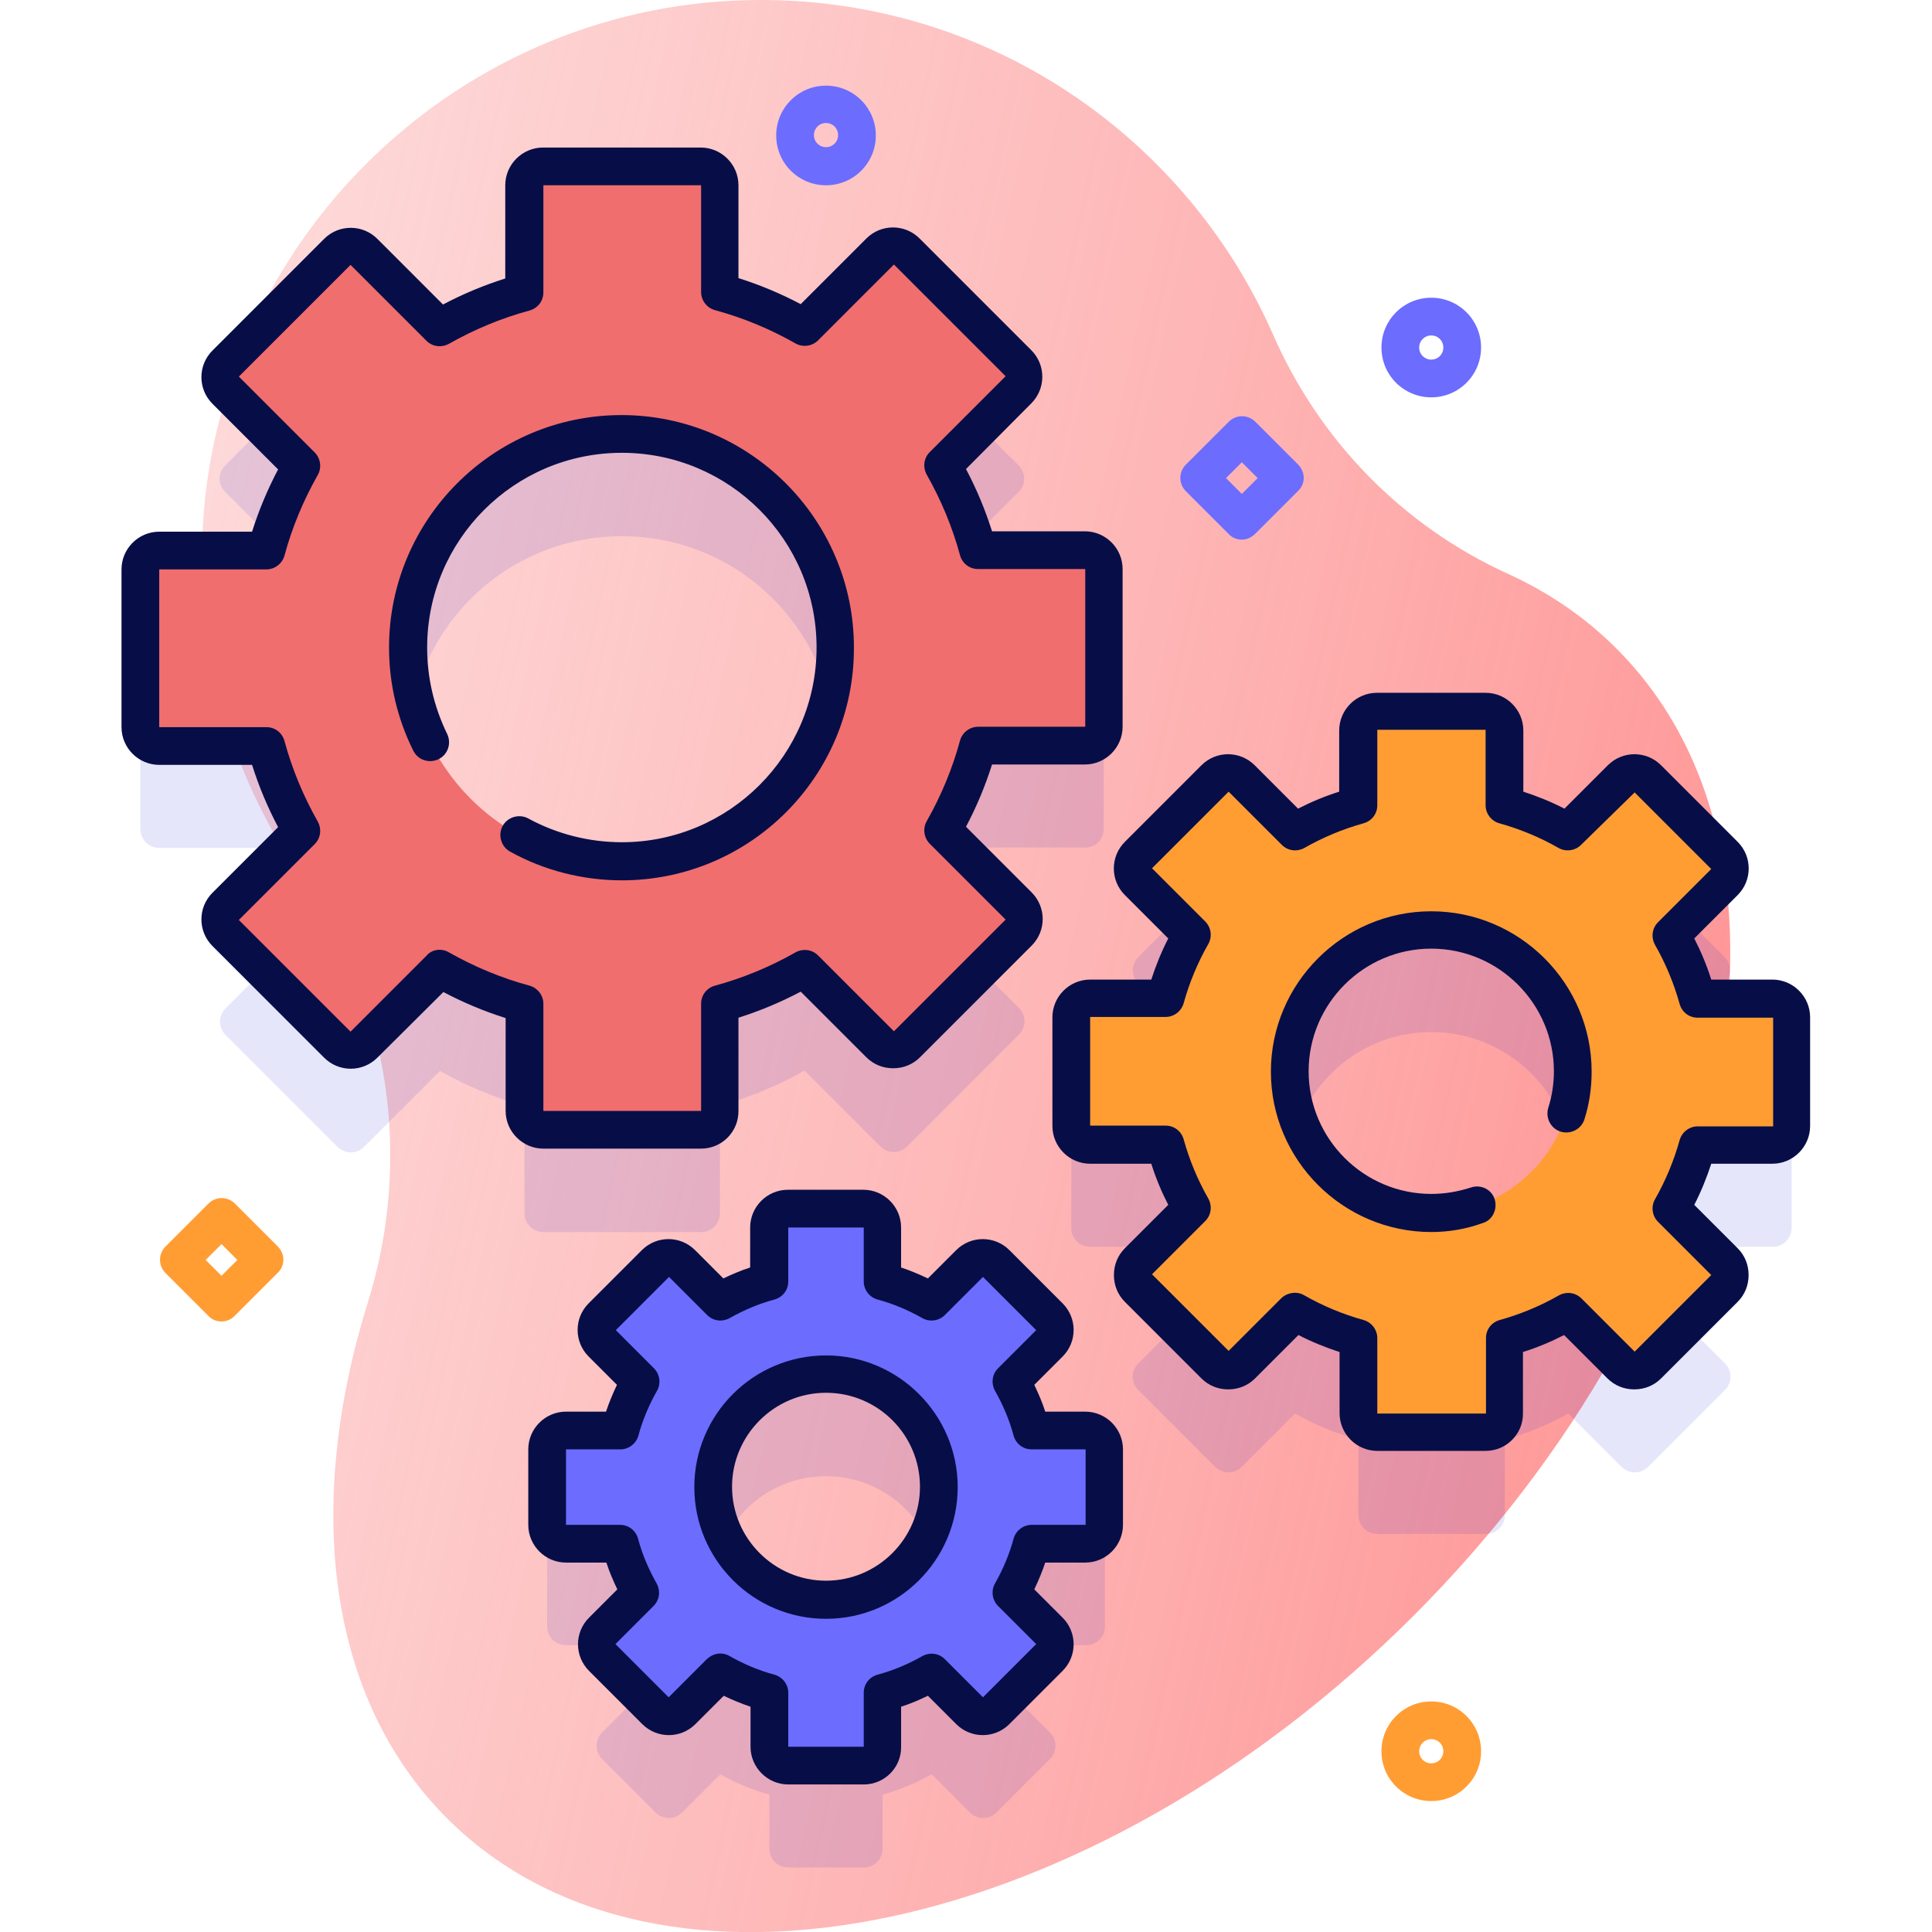 <?xml version="1.0" encoding="utf-8"?>
<!-- Generator: Adobe Illustrator 25.2.1, SVG Export Plug-In . SVG Version: 6.00 Build 0)  -->
<svg version="1.1" id="Camada_1" xmlns:svgjs="http://svgjs.com/svgjs"
	 xmlns="http://www.w3.org/2000/svg" xmlns:xlink="http://www.w3.org/1999/xlink" x="0px" y="0px" viewBox="0 0 512 512"
	 style="enable-background:new 0 0 512 512;" xml:space="preserve">
<style type="text/css">
	.st0{fill:url(#SVGID_1_);}
	.st1{opacity:0.1;fill:#0000CC;enable-background:new    ;}
	.st2{fill:#FF9D33;}
	.st3{fill:#070E47;}
	.st4{fill:#6C6CFF;}
	.st5{fill:#F16E6E;}
</style>
<g>
	<g>
		<g>
			
				<linearGradient id="SVGID_1_" gradientUnits="userSpaceOnUse" x1="514.74" y1="188.411" x2="-406.352" y2="392.431" gradientTransform="matrix(1 0 0 -1 0 514)">
				<stop  offset="7.000001e-03" style="stop-color:#FF8C8C"/>
				<stop  offset="0.992" style="stop-color:#FACECE;stop-opacity:0"/>
			</linearGradient>
			<path class="st0" d="M428.4,171.9c-8.4-8.4-18-14.9-28.7-19.8c-28-12.7-50.1-35.4-62.4-63.6C314.3,36.4,262.3,0,201.7,0
				C122.4-0.1,56.6,63.2,53.6,142.4c-1.3,33.9,8.9,65.4,26.9,91c22.9,32.4,28.8,73.8,17,111.7c-16.8,53.9-10.9,104.9,21,136.8
				c55.9,55.9,170.6,31.8,256.2-53.8C460.2,342.5,484.3,227.8,428.4,171.9L428.4,171.9z"/>
		</g>
		<g>
			<g>
				<path class="st1" d="M474.8,325.4v-28.8c0-2.8-2.2-5-5-5h-20c-1.6-5.9-4-11.6-6.9-16.8l14.1-14.1c2-2,2-5.1,0-7.1l-20.3-20.3
					c-2-2-5.1-2-7.1,0l-14.1,14.1c-5.2-3-10.8-5.3-16.8-6.9v-20c0-2.8-2.2-5-5-5H365c-2.8,0-5,2.2-5,5v20c-5.9,1.6-11.6,4-16.8,6.9
					l-14.1-14.1c-2-2-5.1-2-7.1,0l-20.3,20.3c-2,2-2,5.1,0,7.1l14.1,14.1c-3,5.2-5.3,10.9-6.9,16.8h-20c-2.8,0-5,2.2-5,5v28.8
					c0,2.8,2.2,5,5,5h20c1.6,5.9,4,11.6,6.9,16.8l-14.1,14.1c-2,2-2,5.1,0,7.1l20.3,20.3c2,2,5.1,2,7.1,0l14.1-14.1
					c5.2,3,10.9,5.3,16.8,6.9v20c0,2.8,2.2,5,5,5h28.8c2.8,0,5-2.2,5-5v-20c5.9-1.6,11.6-4,16.8-6.9l14.1,14.1c2,2,5.1,2,7.1,0
					l20.3-20.3c2-2,2-5.1,0-7.1l-14.1-14.1c3-5.2,5.3-10.9,6.9-16.8h20C472.6,330.4,474.8,328.1,474.8,325.4L474.8,325.4z
					 M379.3,348.5c-20.7,0-37.5-16.8-37.5-37.5s16.8-37.5,37.5-37.5s37.5,16.8,37.5,37.5S400.1,348.5,379.3,348.5z"/>
				<path class="st1" d="M292.8,431v-20c0-2.8-2.2-5-5-5h-14.3c-1.3-4.6-3.1-8.9-5.4-13l10.1-10.1c2-2,2-5.1,0-7.1l-14.1-14.1
					c-2-2-5.1-2-7.1,0l-10.1,10.1c-4-2.3-8.4-4.1-13-5.4v-14.3c0-2.8-2.2-5-5-5h-20c-2.8,0-5,2.2-5,5v14.3c-4.6,1.3-8.9,3.1-13,5.4
					l-10.1-10.1c-2-2-5.1-2-7.1,0l-14.1,14.1c-2,2-2,5.1,0,7.1l10.1,10.1c-2.3,4-4.1,8.4-5.4,13H150c-2.8,0-5,2.2-5,5v20
					c0,2.8,2.2,5,5,5h14.3c1.3,4.6,3.1,8.9,5.4,13l-10.1,10.1c-2,2-2,5.1,0,7.1l14.1,14.1c2,2,5.1,2,7.1,0l10.1-10.1
					c4,2.3,8.4,4.1,13,5.4v14.3c0,2.8,2.2,5,5,5h20c2.8,0,5-2.2,5-5v-14.3c4.6-1.3,8.9-3.1,13-5.4l10.1,10.1c2,2,5.1,2,7.1,0
					l14.1-14.1c2-2,2-5.1,0-7.1L268.1,449c2.3-4,4.1-8.4,5.4-13h14.3C290.6,436,292.8,433.8,292.8,431z M218.9,451
					c-16.5,0-29.9-13.4-29.9-29.9s13.4-29.9,29.9-29.9s29.9,13.4,29.9,29.9S235.4,451,218.9,451z"/>
				<path class="st1" d="M292.5,219.7v-41.8c0-2.8-2.2-5-5-5h-28.4c-2.2-7.9-5.3-15.4-9.3-22.4l20.1-20.1c2-2,2-5.1,0-7.1
					l-29.6-29.6c-2-2-5.1-2-7.1,0l-20.1,20.1c-7-4-14.5-7.1-22.4-9.3V76.1c0-2.8-2.2-5-5-5h-41.8c-2.8,0-5,2.2-5,5v28.4
					c-7.9,2.2-15.4,5.3-22.4,9.3L96.4,93.7c-2-2-5.1-2-7.1,0l-29.6,29.6c-2,2-2,5.1,0,7.1l20.1,20.1c-4,7-7.1,14.5-9.3,22.4H42.2
					c-2.8,0-5,2.2-5,5v41.8c0,2.8,2.2,5,5,5h28.4c2.2,7.9,5.3,15.4,9.3,22.4l-20.1,20.1c-2,2-2,5.1,0,7.1l29.6,29.6c2,2,5.1,2,7.1,0
					l20.1-20.1c7,4,14.5,7.1,22.4,9.3v28.4c0,2.8,2.2,5,5,5h41.8c2.8,0,5-2.2,5-5V293c7.9-2.2,15.4-5.3,22.4-9.3l20.1,20.1
					c2,2,5.1,2,7.1,0l29.6-29.6c2-2,2-5.1,0-7.1l-20.1-20.1c4-7,7.1-14.5,9.3-22.4h28.4C290.3,224.7,292.5,222.4,292.5,219.7
					L292.5,219.7z M164.8,255.3c-31.2,0-56.6-25.3-56.6-56.6s25.3-56.6,56.6-56.6s56.6,25.3,56.6,56.6S196.1,255.3,164.8,255.3z"/>
			</g>
			<g>
				<g>
					<path class="st2" d="M474.8,298.4v-28.8c0-2.8-2.2-5-5-5h-20c-1.6-5.9-4-11.6-6.9-16.8l14.1-14.1c2-2,2-5.1,0-7.1l-20.3-20.3
						c-2-2-5.1-2-7.1,0l-14.1,14.1c-5.2-3-10.8-5.3-16.8-6.9v-20c0-2.8-2.2-5-5-5H365c-2.8,0-5,2.2-5,5v20c-5.9,1.6-11.6,4-16.8,6.9
						l-14.1-14.1c-2-2-5.1-2-7.1,0l-20.3,20.3c-2,2-2,5.1,0,7.1l14.1,14.1c-3,5.2-5.3,10.8-6.9,16.8h-20c-2.8,0-5,2.2-5,5v28.8
						c0,2.8,2.2,5,5,5h20c1.6,5.9,4,11.6,6.9,16.8l-14.1,14.1c-2,2-2,5.1,0,7.1l20.3,20.3c2,2,5.1,2,7.1,0l14.1-14.1
						c5.2,3,10.9,5.3,16.8,6.9v20c0,2.8,2.2,5,5,5h28.8c2.8,0,5-2.2,5-5v-20c5.9-1.6,11.6-4,16.8-6.9l14.1,14.1c2,2,5.1,2,7.1,0
						l20.3-20.3c2-2,2-5.1,0-7.1l-14.1-14.1c3-5.2,5.3-10.9,6.9-16.8h20C472.6,303.4,474.8,301.1,474.8,298.4L474.8,298.4z
						 M379.3,321.5c-20.7,0-37.5-16.8-37.5-37.5s16.8-37.5,37.5-37.5s37.5,16.8,37.5,37.5S400.1,321.5,379.3,321.5z"/>
					<g>
						<path class="st3" d="M393.7,384.5H365c-5.5,0-10-4.5-10-10v-16.2c-3.7-1.2-7.4-2.7-10.9-4.5l-11.5,11.5
							c-1.9,1.9-4.4,2.9-7.1,2.9h0c-2.7,0-5.2-1-7.1-2.9l-20.3-20.3c-1.9-1.9-2.9-4.4-2.9-7.1c0-2.7,1-5.2,2.9-7.1l11.5-11.5
							c-1.8-3.5-3.3-7.1-4.5-10.9h-16.2c-5.5,0-10-4.5-10-10v-28.8c0-5.5,4.5-10,10-10h16.2c1.2-3.7,2.7-7.4,4.5-10.9l-11.5-11.5
							c-3.9-3.9-3.9-10.2,0-14.1l20.3-20.3c3.9-3.9,10.2-3.9,14.1,0l11.5,11.5c3.5-1.8,7.1-3.3,10.9-4.5v-16.2c0-5.5,4.5-10,10-10
							h28.8c5.5,0,10,4.5,10,10v16.2c3.7,1.2,7.4,2.7,10.9,4.5l11.5-11.5c3.9-3.9,10.2-3.9,14.1,0l20.3,20.3
							c3.9,3.9,3.9,10.2,0,14.1l-11.5,11.5c1.8,3.5,3.3,7.1,4.5,10.9h16.2c5.5,0,10,4.5,10,10v28.8c0,5.5-4.5,10-10,10h-16.2
							c-1.2,3.7-2.7,7.4-4.5,10.9l11.5,11.5c1.9,1.9,2.9,4.4,2.9,7.1c0,2.7-1,5.2-2.9,7.1l-20.3,20.3c-1.9,1.9-4.4,2.9-7.1,2.9
							s-5.2-1-7.1-2.9l-11.5-11.5c-3.5,1.8-7.1,3.3-10.9,4.5v16.2C403.7,380,399.2,384.5,393.7,384.5L393.7,384.5z M343.2,342.6
							c0.8,0,1.7,0.2,2.5,0.7c4.9,2.8,10.2,5,15.6,6.5c2.2,0.6,3.7,2.6,3.7,4.8v20h28.8v-20c0-2.3,1.5-4.2,3.7-4.8
							c5.4-1.5,10.7-3.7,15.6-6.5c2-1.1,4.4-0.8,6,0.8l14.1,14.1l20.3-20.3l-14.1-14.1c-1.6-1.6-1.9-4.1-0.8-6
							c2.8-4.9,5-10.2,6.5-15.6c0.6-2.2,2.6-3.7,4.8-3.7h20v-28.8h-20c-2.3,0-4.2-1.5-4.8-3.7c-1.5-5.4-3.7-10.7-6.5-15.6
							c-1.1-2-0.8-4.4,0.8-6l14.1-14.1l-20.3-20.3L419,223.9c-1.6,1.6-4.1,1.9-6,0.8c-4.9-2.8-10.2-5-15.6-6.5
							c-2.2-0.6-3.7-2.6-3.7-4.8v-20H365v20c0,2.3-1.5,4.2-3.7,4.8c-5.4,1.5-10.7,3.7-15.6,6.5c-2,1.1-4.4,0.8-6-0.8l-14.1-14.1
							l-20.3,20.3l14.1,14.1c1.6,1.6,1.9,4.1,0.8,6c-2.8,4.9-5,10.2-6.5,15.6c-0.6,2.2-2.6,3.7-4.8,3.7h-20v28.8h20
							c2.3,0,4.2,1.5,4.8,3.7c1.5,5.4,3.7,10.7,6.5,15.6c1.1,2,0.8,4.4-0.8,6l-14.1,14.1l20.3,20.3l14.1-14.1
							C340.6,343.1,341.9,342.6,343.2,342.6L343.2,342.6z M379.3,326.5c-23.4,0-42.5-19.1-42.5-42.5s19.1-42.5,42.5-42.5
							s42.5,19.1,42.5,42.5c0,4.3-0.6,8.5-1.9,12.6c-0.8,2.6-3.6,4.1-6.3,3.3c-2.6-0.8-4.1-3.6-3.3-6.3c1-3.1,1.5-6.4,1.5-9.7
							c0-17.9-14.6-32.5-32.5-32.5s-32.5,14.6-32.5,32.5s14.6,32.5,32.5,32.5c3.6,0,7.1-0.6,10.5-1.7c2.6-0.9,5.5,0.5,6.3,3.1
							s-0.5,5.5-3.1,6.3C388.6,325.7,384,326.5,379.3,326.5z"/>
					</g>
				</g>
				<g>
					<path class="st4" d="M292.8,404v-20c0-2.8-2.2-5-5-5h-14.3c-1.3-4.6-3.1-8.9-5.4-13l10.1-10.1c2-2,2-5.1,0-7.1l-14.1-14.1
						c-2-2-5.1-2-7.1,0l-10.1,10.1c-4-2.3-8.4-4.1-13-5.4v-14.3c0-2.8-2.2-5-5-5h-20c-2.8,0-5,2.2-5,5v14.3c-4.6,1.3-8.9,3.1-13,5.4
						l-10.1-10.1c-2-2-5.1-2-7.1,0l-14.1,14.1c-2,2-2,5.1,0,7.1l10.1,10.1c-2.3,4-4.1,8.4-5.4,13H150c-2.8,0-5,2.2-5,5v20
						c0,2.8,2.2,5,5,5h14.3c1.3,4.6,3.1,8.9,5.4,13l-10.1,10.1c-2,2-2,5.1,0,7.1l14.1,14.1c2,2,5.1,2,7.1,0l10.1-10.1
						c4,2.3,8.4,4.1,13,5.4v14.3c0,2.8,2.2,5,5,5h20c2.8,0,5-2.2,5-5v-14.3c4.6-1.3,8.9-3.1,13-5.4l10.1,10.1c2,2,5.1,2,7.1,0
						l14.1-14.1c2-2,2-5.1,0-7.1L268.1,422c2.3-4,4.1-8.4,5.4-13h14.3C290.6,409,292.8,406.8,292.8,404z M218.9,424
						c-16.5,0-29.9-13.4-29.9-29.9s13.4-29.9,29.9-29.9s29.9,13.4,29.9,29.9S235.4,424,218.9,424z"/>
					<g>
						<path class="st3" d="M228.9,472.9h-20c-5.5,0-10-4.5-10-10v-10.6c-2.4-0.8-4.8-1.8-7.1-2.9l-7.5,7.5c-3.9,3.9-10.2,3.9-14.1,0
							l-14.1-14.1c-3.9-3.9-3.9-10.2,0-14.1l7.5-7.5c-1.1-2.3-2.1-4.6-2.9-7.1H150c-5.5,0-10-4.5-10-10v-20c0-5.5,4.5-10,10-10h10.6
							c0.8-2.4,1.8-4.8,2.9-7.1l-7.5-7.5c-3.9-3.9-3.9-10.2,0-14.1l14.1-14.1c3.9-3.9,10.2-3.9,14.1,0l7.5,7.5
							c2.3-1.1,4.6-2.1,7.1-2.9v-10.6c0-5.5,4.5-10,10-10h20c5.5,0,10,4.5,10,10v10.6c2.4,0.8,4.8,1.8,7.1,2.9l7.5-7.5
							c3.9-3.9,10.2-3.9,14.1,0l14.1,14.1c3.9,3.9,3.9,10.2,0,14.1l-7.5,7.5c1.1,2.3,2.1,4.6,2.9,7.1h10.6c5.5,0,10,4.5,10,10v20
							c0,5.5-4.5,10-10,10h-10.6c-0.8,2.4-1.8,4.8-2.9,7.1l7.5,7.5c3.9,3.9,3.9,10.2,0,14.1l-14.1,14.1c-3.9,3.9-10.2,3.9-14.1,0
							l-7.5-7.5c-2.3,1.1-4.6,2.1-7.1,2.9v10.6C238.9,468.4,234.4,472.9,228.9,472.9L228.9,472.9z M190.9,438.2
							c0.8,0,1.7,0.2,2.5,0.7c3.7,2.1,7.7,3.8,11.8,4.9c2.2,0.6,3.7,2.6,3.7,4.8v14.3h20v-14.3c0-2.3,1.5-4.2,3.7-4.8
							c4.1-1.1,8.1-2.8,11.8-4.9c2-1.1,4.4-0.8,6,0.8l10.1,10.1l14.1-14.1l-10.1-10.1c-1.6-1.6-1.9-4.1-0.8-6
							c2.1-3.7,3.8-7.7,4.9-11.8c0.6-2.2,2.6-3.7,4.8-3.7h14.3v-20h-14.3c-2.3,0-4.2-1.5-4.8-3.7c-1.1-4.1-2.8-8.1-4.9-11.8
							c-1.1-2-0.8-4.4,0.8-6l10.1-10.1l-14.1-14.1l-10.1,10.1c-1.6,1.6-4.1,1.9-6,0.8c-3.7-2.1-7.7-3.8-11.8-4.9
							c-2.2-0.6-3.7-2.6-3.7-4.8v-14.3h-20v14.3c0,2.3-1.5,4.2-3.7,4.8c-4.1,1.1-8.1,2.8-11.8,4.9c-2,1.1-4.4,0.8-6-0.8l-10.1-10.1
							l-14.1,14.1l10.1,10.1c1.6,1.6,1.9,4.1,0.8,6c-2.1,3.7-3.8,7.7-4.9,11.8c-0.6,2.2-2.6,3.7-4.8,3.7H150v20h14.3
							c2.3,0,4.2,1.5,4.8,3.7c1.1,4.1,2.8,8.1,4.9,11.8c1.1,2,0.8,4.4-0.8,6l-10.1,10.1l14.1,14.1l10.1-10.1
							C188.4,438.7,189.6,438.2,190.9,438.2L190.9,438.2z M218.9,429c-19.3,0-34.9-15.7-34.9-34.9c0-19.3,15.7-34.9,34.9-34.9
							s34.9,15.7,34.9,34.9C253.8,413.3,238.2,429,218.9,429z M218.9,369.1c-13.7,0-24.9,11.2-24.9,24.9s11.2,24.9,24.9,24.9
							s24.9-11.2,24.9-24.9S232.7,369.1,218.9,369.1z"/>
					</g>
				</g>
				<g>
					<path class="st5" d="M292.5,192.7v-41.8c0-2.8-2.2-5-5-5h-28.4c-2.2-7.9-5.3-15.4-9.3-22.4l20.1-20.1c2-2,2-5.1,0-7.1
						l-29.6-29.6c-2-2-5.1-2-7.1,0l-20.1,20.1c-7-4-14.5-7.1-22.4-9.3V49.1c0-2.8-2.2-5-5-5h-41.8c-2.8,0-5,2.2-5,5v28.4
						c-7.9,2.2-15.4,5.3-22.4,9.3L96.4,66.7c-2-2-5.1-2-7.1,0L59.8,96.3c-2,2-2,5.1,0,7.1l20.1,20.1c-4,7-7.1,14.5-9.3,22.4H42.2
						c-2.8,0-5,2.2-5,5v41.8c0,2.8,2.2,5,5,5h28.4c2.2,7.9,5.3,15.4,9.3,22.4l-20.1,20.1c-2,2-2,5.1,0,7.1l29.6,29.6
						c2,2,5.1,2,7.1,0l20.1-20.1c7,4,14.5,7.1,22.4,9.3v28.4c0,2.8,2.2,5,5,5h41.8c2.8,0,5-2.2,5-5V266c7.9-2.2,15.4-5.3,22.4-9.3
						l20.1,20.1c2,2,5.1,2,7.1,0l29.6-29.6c2-2,2-5.1,0-7.1l-20.1-20.1c4-7,7.1-14.5,9.3-22.4h28.4
						C290.3,197.7,292.5,195.4,292.5,192.7L292.5,192.7z M164.8,228.3c-31.2,0-56.6-25.3-56.6-56.6s25.3-56.6,56.6-56.6
						s56.6,25.3,56.6,56.6S196.1,228.3,164.8,228.3z"/>
					<g>
						<path class="st3" d="M185.8,304.4h-41.8c-5.5,0-10-4.5-10-10v-24.6c-5.7-1.8-11.2-4.1-16.5-6.9L100,280.3
							c-3.9,3.9-10.2,3.9-14.1,0l-29.6-29.6c-3.9-3.9-3.9-10.2,0-14.1l17.4-17.4c-2.8-5.3-5.1-10.8-6.9-16.5H42.2
							c-5.5,0-10-4.5-10-10v-41.8c0-5.5,4.5-10,10-10h24.6c1.8-5.7,4.1-11.2,6.9-16.5l-17.4-17.4c-3.9-3.9-3.9-10.2,0-14.1
							l29.6-29.6c3.9-3.9,10.2-3.9,14.1,0l17.4,17.4c5.3-2.8,10.8-5.1,16.5-6.9V49.1c0-5.5,4.5-10,10-10h41.8c5.5,0,10,4.5,10,10
							v24.6c5.7,1.8,11.2,4.1,16.5,6.9l17.4-17.4c3.9-3.9,10.2-3.9,14.1,0l29.6,29.6c3.9,3.9,3.9,10.2,0,14.1L256,124.3
							c2.8,5.3,5.1,10.8,6.9,16.5h24.6c5.5,0,10,4.5,10,10v41.8c0,5.5-4.5,10-10,10h-24.6c-1.8,5.7-4.1,11.2-6.9,16.5l17.4,17.4
							c3.9,3.9,3.9,10.2,0,14.1l-29.6,29.6c-1.9,1.9-4.4,2.9-7.1,2.9s-5.2-1-7.1-2.9l-17.4-17.4c-5.3,2.8-10.8,5.1-16.5,6.9v24.6
							C195.8,299.9,191.3,304.4,185.8,304.4L185.8,304.4z M116.5,251.7c0.8,0,1.7,0.2,2.5,0.7c6.7,3.8,13.9,6.8,21.3,8.8
							c2.2,0.6,3.7,2.6,3.7,4.8v28.4h41.8V266c0-2.3,1.5-4.2,3.7-4.8c7.4-2,14.6-5,21.3-8.8c2-1.1,4.4-0.8,6,0.8l20.1,20.1
							l29.6-29.6l-20.1-20.1c-1.6-1.6-1.9-4.1-0.8-6c3.8-6.7,6.8-13.9,8.8-21.3c0.6-2.2,2.6-3.7,4.8-3.7h28.4v-41.8h-28.4
							c-2.3,0-4.2-1.5-4.8-3.7c-2-7.4-5-14.6-8.8-21.3c-1.1-2-0.8-4.4,0.8-6l20.1-20.1l-29.6-29.6l-20.1,20.1
							c-1.6,1.6-4.1,1.9-6,0.8c-6.7-3.8-13.9-6.8-21.3-8.8c-2.2-0.6-3.7-2.6-3.7-4.8V49.1h-41.8v28.4c0,2.3-1.5,4.2-3.7,4.8
							c-7.4,2-14.6,5-21.3,8.8c-2,1.1-4.4,0.8-6-0.8L92.9,70.2L63.3,99.8l20.1,20.1c1.6,1.6,1.9,4.1,0.8,6
							c-3.8,6.7-6.8,13.9-8.8,21.3c-0.6,2.2-2.6,3.7-4.8,3.7H42.2v41.8h28.4c2.3,0,4.2,1.5,4.8,3.7c2,7.4,5,14.6,8.8,21.3
							c1.1,2,0.8,4.4-0.8,6l-20.1,20.1l29.6,29.6l20.1-20.1C113.9,252.2,115.2,251.7,116.5,251.7L116.5,251.7z M164.8,233.3
							c-10.3,0-20.6-2.6-29.6-7.6c-2.4-1.3-3.3-4.4-2-6.8s4.4-3.3,6.8-2c7.5,4.1,16.1,6.3,24.8,6.3c28.4,0,51.6-23.1,51.6-51.6
							s-23.1-51.6-51.6-51.6s-51.6,23.1-51.6,51.6c0,8,1.8,15.7,5.3,22.9c1.2,2.5,0.2,5.5-2.3,6.7c-2.5,1.2-5.5,0.2-6.7-2.3
							c-4.2-8.5-6.4-17.7-6.4-27.3c0-33.9,27.6-61.6,61.6-61.6c33.9,0,61.6,27.6,61.6,61.6C226.4,205.7,198.8,233.3,164.8,233.3
							L164.8,233.3z"/>
					</g>
				</g>
			</g>
			<g>
				<path class="st4" d="M379.3,105.3c-7.3,0-13.2-5.9-13.2-13.2s5.9-13.2,13.2-13.2s13.2,5.9,13.2,13.2S386.6,105.3,379.3,105.3z
					 M379.3,88.9c-1.8,0-3.2,1.4-3.2,3.2s1.4,3.2,3.2,3.2s3.2-1.4,3.2-3.2S381.1,88.9,379.3,88.9z"/>
			</g>
			<g>
				<path class="st2" d="M379.3,477.3c-7.3,0-13.2-5.9-13.2-13.2c0-7.3,5.9-13.2,13.2-13.2s13.2,5.9,13.2,13.2
					S386.6,477.3,379.3,477.3z M379.3,460.9c-1.8,0-3.2,1.4-3.2,3.2s1.4,3.2,3.2,3.2s3.2-1.4,3.2-3.2S381.1,460.9,379.3,460.9z"/>
			</g>
			<g>
				<path class="st4" d="M218.9,49.1c-7.3,0-13.2-5.9-13.2-13.2c0-7.3,5.9-13.2,13.2-13.2s13.2,5.9,13.2,13.2S226.2,49.1,218.9,49.1
					z M218.9,32.6c-1.8,0-3.2,1.4-3.2,3.2s1.4,3.2,3.2,3.2s3.2-1.4,3.2-3.2S220.7,32.6,218.9,32.6z"/>
			</g>
			<g>
				<path class="st4" d="M329.1,143c-1.3,0-2.6-0.5-3.5-1.5l-11.3-11.3c-2-2-2-5.1,0-7.1l11.3-11.3c2-2,5.1-2,7.1,0l11.3,11.3
					c0.9,0.9,1.5,2.2,1.5,3.5c0,1.3-0.5,2.6-1.5,3.5l-11.3,11.3C331.6,142.5,330.4,143,329.1,143z M324.9,126.7l4.2,4.2l4.2-4.2
					l-4.2-4.2L324.9,126.7z"/>
			</g>
			<g>
				<path class="st2" d="M58.7,350.2c-1.3,0-2.6-0.5-3.5-1.5l-11.3-11.3c-2-2-2-5.1,0-7.1l11.3-11.3c2-2,5.1-2,7.1,0l11.3,11.3
					c0.9,0.9,1.5,2.2,1.5,3.5s-0.5,2.6-1.5,3.5l-11.3,11.3C61.3,349.7,60,350.2,58.7,350.2z M54.5,333.9l4.2,4.2l4.2-4.2l-4.2-4.2
					L54.5,333.9z"/>
			</g>
		</g>
	</g>
</g>
</svg>
